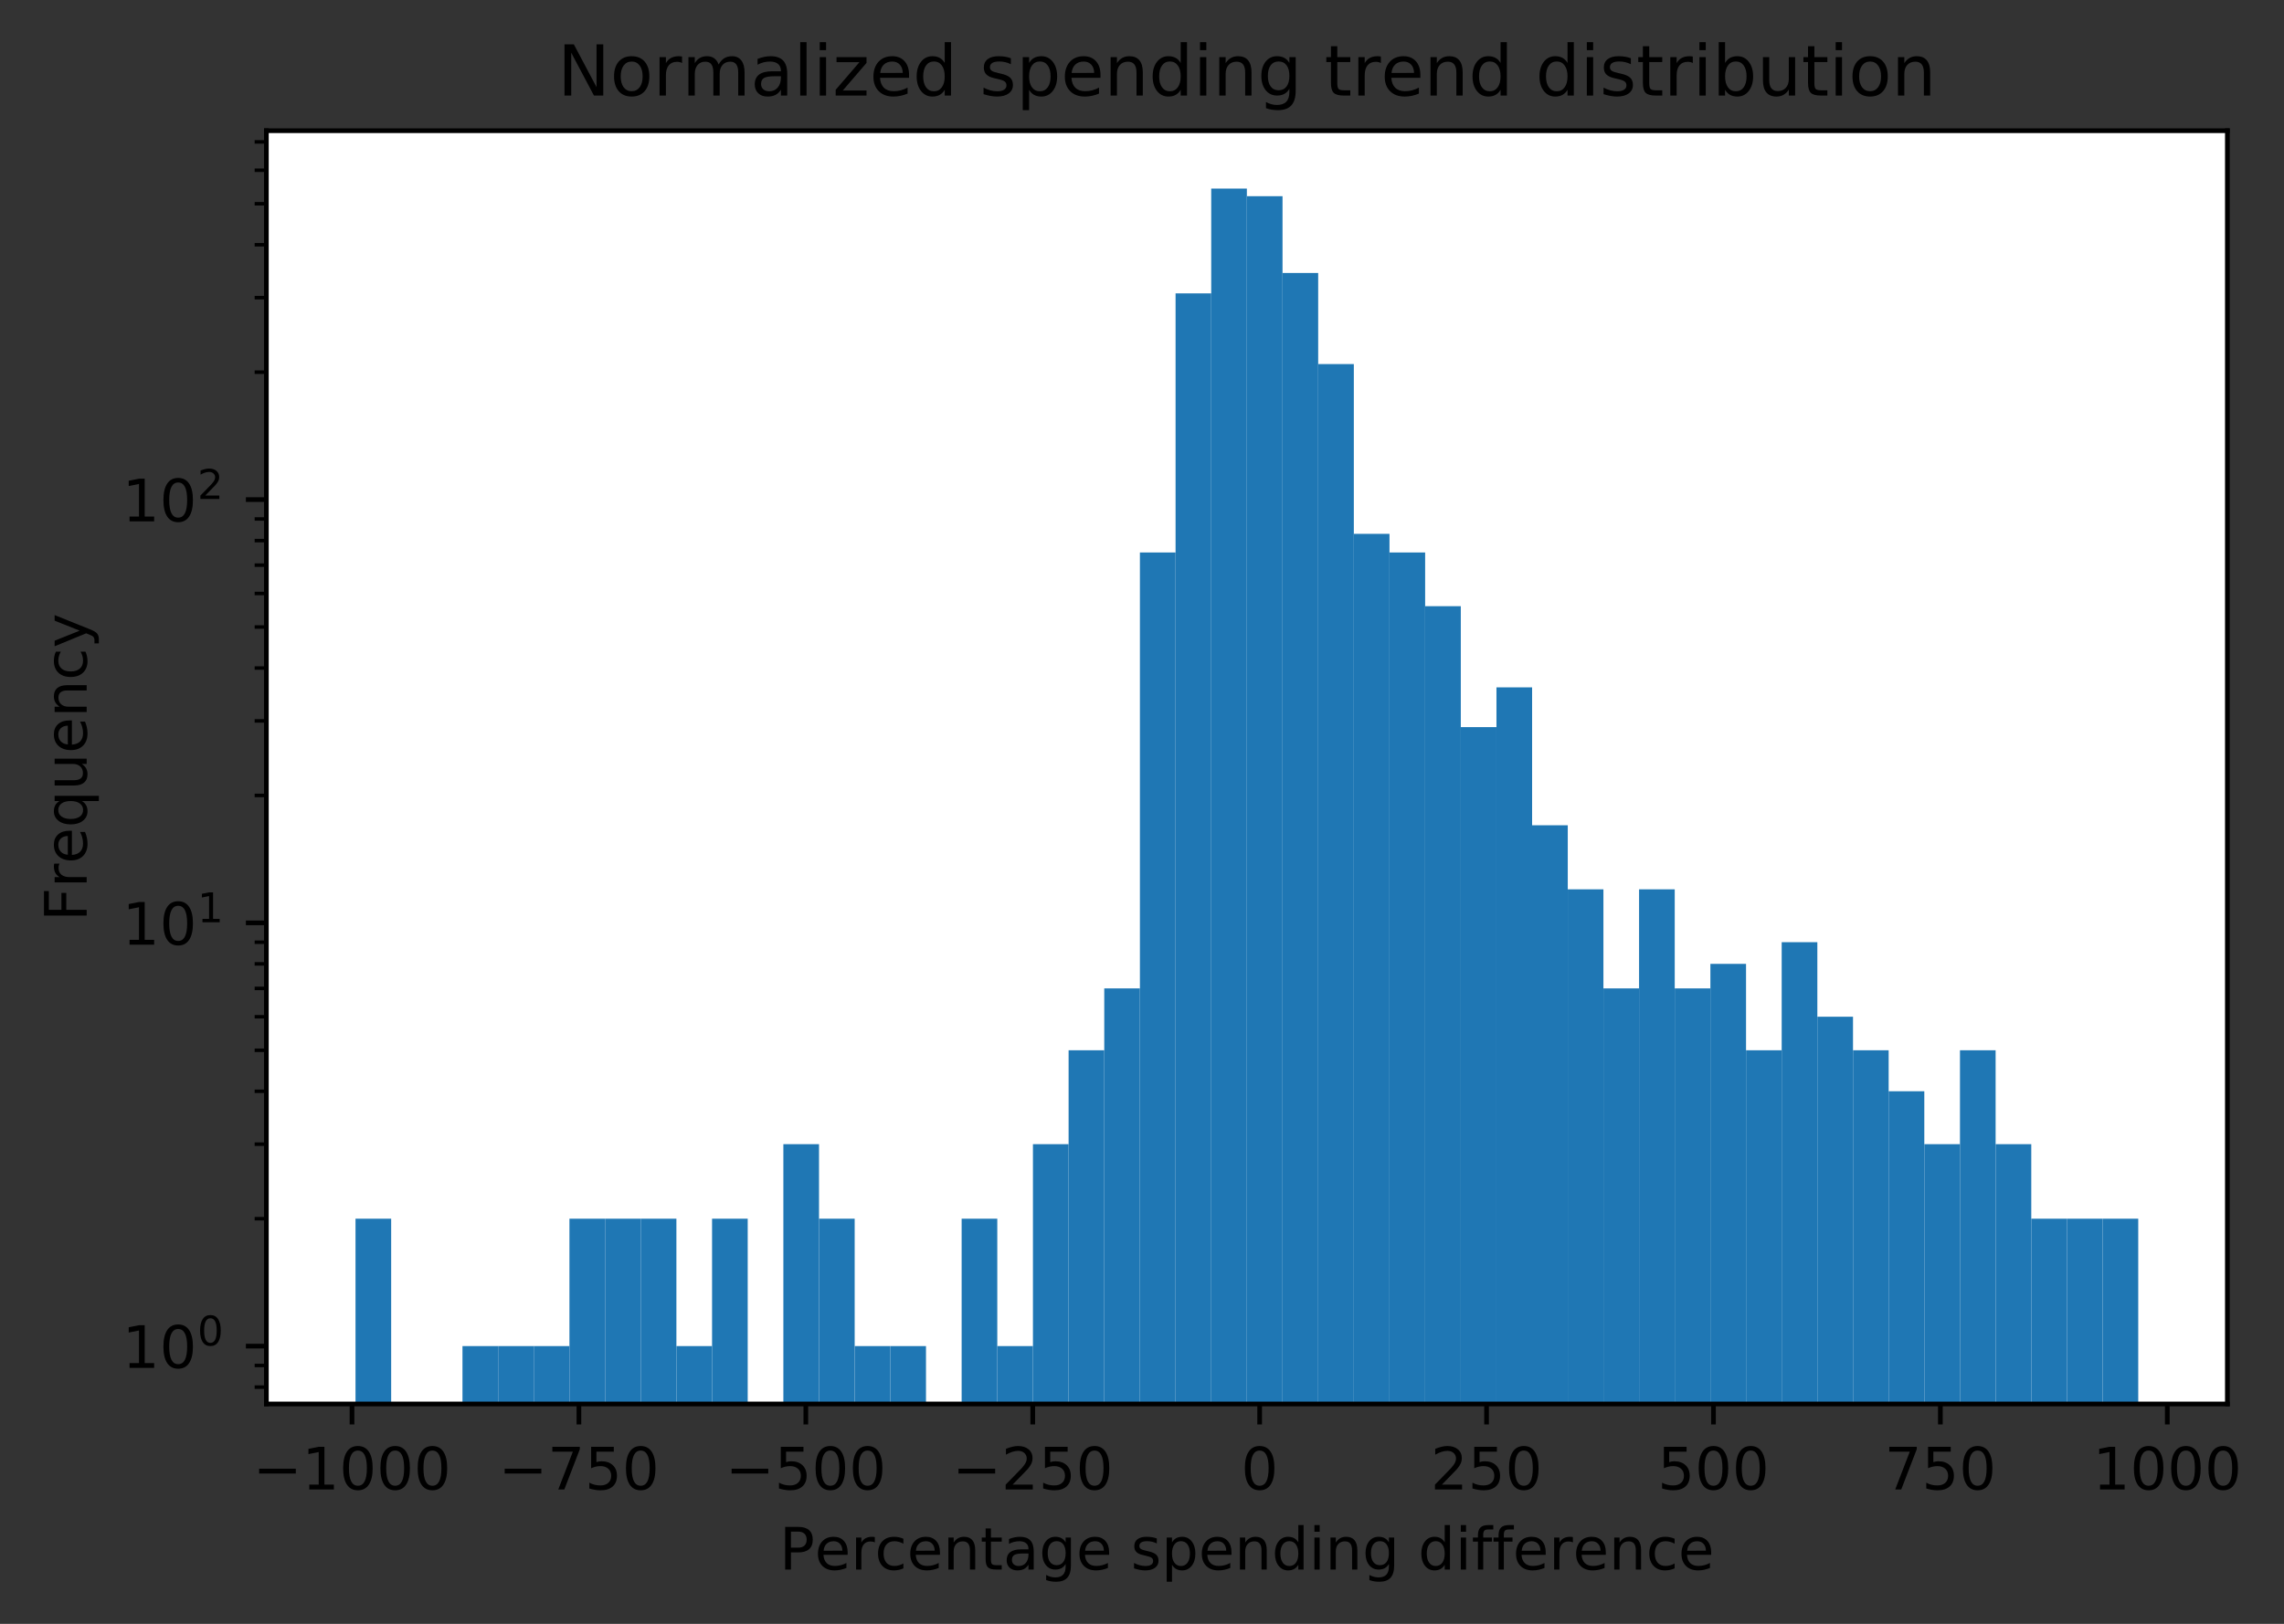 <?xml version="1.0" encoding="utf-8" standalone="no"?>
<!DOCTYPE svg PUBLIC "-//W3C//DTD SVG 1.1//EN"
  "http://www.w3.org/Graphics/SVG/1.1/DTD/svg11.dtd">
<!-- Created with matplotlib (https://matplotlib.org/) -->
<svg height="277.314pt" version="1.1" viewBox="0 0 389.946 277.314" width="389.946pt" xmlns="http://www.w3.org/2000/svg" xmlns:xlink="http://www.w3.org/1999/xlink">
 <rect x="0" y="0" width="389.946" height="277.314" fill="#333333" stroke="none"/>
 <defs>
  <style type="text/css">
*{stroke-linecap:butt;stroke-linejoin:round;}
  </style>
 </defs>
 <g id="figure_1">
  <g id="patch_1">
   <path d="M 0 277.314 
L 389.946 277.314 
L 389.946 0 
L 0 0 
z
" style="fill:none;"/>
  </g>
  <g id="axes_1">
   <g id="patch_2">
    <path d="M 45.478 239.758 
L 380.278 239.758 
L 380.278 22.318 
L 45.478 22.318 
z
" style="fill:#ffffff;"/>
   </g>
   <g id="patch_3">
    <path clip-path="url(#p55cdf8e713)" d="M 60.696 72510.385 
L 66.784 72510.385 
L 66.784 208.116 
L 60.696 208.116 
z
" style="fill:#1f77b4;"/>
   </g>
   <g id="patch_4">
    <path clip-path="url(#p55cdf8e713)" d="M 66.784 72510.385 
L 72.871 72510.385 
L 72.871 72510.385 
L 66.784 72510.385 
z
" style="fill:#1f77b4;"/>
   </g>
   <g id="patch_5">
    <path clip-path="url(#p55cdf8e713)" d="M 72.871 72510.385 
L 78.958 72510.385 
L 78.958 72510.385 
L 72.871 72510.385 
z
" style="fill:#1f77b4;"/>
   </g>
   <g id="patch_6">
    <path clip-path="url(#p55cdf8e713)" d="M 78.958 72510.385 
L 85.045 72510.385 
L 85.045 229.874 
L 78.958 229.874 
z
" style="fill:#1f77b4;"/>
   </g>
   <g id="patch_7">
    <path clip-path="url(#p55cdf8e713)" d="M 85.045 72510.385 
L 91.133 72510.385 
L 91.133 229.874 
L 85.045 229.874 
z
" style="fill:#1f77b4;"/>
   </g>
   <g id="patch_8">
    <path clip-path="url(#p55cdf8e713)" d="M 91.133 72510.385 
L 97.22 72510.385 
L 97.22 229.874 
L 91.133 229.874 
z
" style="fill:#1f77b4;"/>
   </g>
   <g id="patch_9">
    <path clip-path="url(#p55cdf8e713)" d="M 97.22 72510.385 
L 103.307 72510.385 
L 103.307 208.116 
L 97.22 208.116 
z
" style="fill:#1f77b4;"/>
   </g>
   <g id="patch_10">
    <path clip-path="url(#p55cdf8e713)" d="M 103.307 72510.385 
L 109.394 72510.385 
L 109.394 208.116 
L 103.307 208.116 
z
" style="fill:#1f77b4;"/>
   </g>
   <g id="patch_11">
    <path clip-path="url(#p55cdf8e713)" d="M 109.394 72510.385 
L 115.482 72510.385 
L 115.482 208.116 
L 109.394 208.116 
z
" style="fill:#1f77b4;"/>
   </g>
   <g id="patch_12">
    <path clip-path="url(#p55cdf8e713)" d="M 115.482 72510.385 
L 121.569 72510.385 
L 121.569 229.874 
L 115.482 229.874 
z
" style="fill:#1f77b4;"/>
   </g>
   <g id="patch_13">
    <path clip-path="url(#p55cdf8e713)" d="M 121.569 72510.385 
L 127.656 72510.385 
L 127.656 208.116 
L 121.569 208.116 
z
" style="fill:#1f77b4;"/>
   </g>
   <g id="patch_14">
    <path clip-path="url(#p55cdf8e713)" d="M 127.656 72510.385 
L 133.744 72510.385 
L 133.744 72510.385 
L 127.656 72510.385 
z
" style="fill:#1f77b4;"/>
   </g>
   <g id="patch_15">
    <path clip-path="url(#p55cdf8e713)" d="M 133.744 72510.385 
L 139.831 72510.385 
L 139.831 195.388 
L 133.744 195.388 
z
" style="fill:#1f77b4;"/>
   </g>
   <g id="patch_16">
    <path clip-path="url(#p55cdf8e713)" d="M 139.831 72510.385 
L 145.918 72510.385 
L 145.918 208.116 
L 139.831 208.116 
z
" style="fill:#1f77b4;"/>
   </g>
   <g id="patch_17">
    <path clip-path="url(#p55cdf8e713)" d="M 145.918 72510.385 
L 152.005 72510.385 
L 152.005 229.874 
L 145.918 229.874 
z
" style="fill:#1f77b4;"/>
   </g>
   <g id="patch_18">
    <path clip-path="url(#p55cdf8e713)" d="M 152.005 72510.385 
L 158.093 72510.385 
L 158.093 229.874 
L 152.005 229.874 
z
" style="fill:#1f77b4;"/>
   </g>
   <g id="patch_19">
    <path clip-path="url(#p55cdf8e713)" d="M 158.093 72510.385 
L 164.18 72510.385 
L 164.18 72510.385 
L 158.093 72510.385 
z
" style="fill:#1f77b4;"/>
   </g>
   <g id="patch_20">
    <path clip-path="url(#p55cdf8e713)" d="M 164.18 72510.385 
L 170.267 72510.385 
L 170.267 208.116 
L 164.18 208.116 
z
" style="fill:#1f77b4;"/>
   </g>
   <g id="patch_21">
    <path clip-path="url(#p55cdf8e713)" d="M 170.267 72510.385 
L 176.354 72510.385 
L 176.354 229.874 
L 170.267 229.874 
z
" style="fill:#1f77b4;"/>
   </g>
   <g id="patch_22">
    <path clip-path="url(#p55cdf8e713)" d="M 176.354 72510.385 
L 182.442 72510.385 
L 182.442 195.388 
L 176.354 195.388 
z
" style="fill:#1f77b4;"/>
   </g>
   <g id="patch_23">
    <path clip-path="url(#p55cdf8e713)" d="M 182.442 72510.385 
L 188.529 72510.385 
L 188.529 179.353 
L 182.442 179.353 
z
" style="fill:#1f77b4;"/>
   </g>
   <g id="patch_24">
    <path clip-path="url(#p55cdf8e713)" d="M 188.529 72510.385 
L 194.616 72510.385 
L 194.616 168.79 
L 188.529 168.79 
z
" style="fill:#1f77b4;"/>
   </g>
   <g id="patch_25">
    <path clip-path="url(#p55cdf8e713)" d="M 194.616 72510.385 
L 200.704 72510.385 
L 200.704 94.344 
L 194.616 94.344 
z
" style="fill:#1f77b4;"/>
   </g>
   <g id="patch_26">
    <path clip-path="url(#p55cdf8e713)" d="M 200.704 72510.385 
L 206.791 72510.385 
L 206.791 50.103 
L 200.704 50.103 
z
" style="fill:#1f77b4;"/>
   </g>
   <g id="patch_27">
    <path clip-path="url(#p55cdf8e713)" d="M 206.791 72510.385 
L 212.878 72510.385 
L 212.878 32.202 
L 206.791 32.202 
z
" style="fill:#1f77b4;"/>
   </g>
   <g id="patch_28">
    <path clip-path="url(#p55cdf8e713)" d="M 212.878 72510.385 
L 218.965 72510.385 
L 218.965 33.5 
L 212.878 33.5 
z
" style="fill:#1f77b4;"/>
   </g>
   <g id="patch_29">
    <path clip-path="url(#p55cdf8e713)" d="M 218.965 72510.385 
L 225.053 72510.385 
L 225.053 46.622 
L 218.965 46.622 
z
" style="fill:#1f77b4;"/>
   </g>
   <g id="patch_30">
    <path clip-path="url(#p55cdf8e713)" d="M 225.053 72510.385 
L 231.14 72510.385 
L 231.14 62.173 
L 225.053 62.173 
z
" style="fill:#1f77b4;"/>
   </g>
   <g id="patch_31">
    <path clip-path="url(#p55cdf8e713)" d="M 231.14 72510.385 
L 237.227 72510.385 
L 237.227 91.163 
L 231.14 91.163 
z
" style="fill:#1f77b4;"/>
   </g>
   <g id="patch_32">
    <path clip-path="url(#p55cdf8e713)" d="M 237.227 72510.385 
L 243.314 72510.385 
L 243.314 94.344 
L 237.227 94.344 
z
" style="fill:#1f77b4;"/>
   </g>
   <g id="patch_33">
    <path clip-path="url(#p55cdf8e713)" d="M 243.314 72510.385 
L 249.402 72510.385 
L 249.402 103.515 
L 243.314 103.515 
z
" style="fill:#1f77b4;"/>
   </g>
   <g id="patch_34">
    <path clip-path="url(#p55cdf8e713)" d="M 249.402 72510.385 
L 255.489 72510.385 
L 255.489 124.172 
L 249.402 124.172 
z
" style="fill:#1f77b4;"/>
   </g>
   <g id="patch_35">
    <path clip-path="url(#p55cdf8e713)" d="M 255.489 72510.385 
L 261.576 72510.385 
L 261.576 117.384 
L 255.489 117.384 
z
" style="fill:#1f77b4;"/>
   </g>
   <g id="patch_36">
    <path clip-path="url(#p55cdf8e713)" d="M 261.576 72510.385 
L 267.664 72510.385 
L 267.664 140.937 
L 261.576 140.937 
z
" style="fill:#1f77b4;"/>
   </g>
   <g id="patch_37">
    <path clip-path="url(#p55cdf8e713)" d="M 267.664 72510.385 
L 273.751 72510.385 
L 273.751 151.871 
L 267.664 151.871 
z
" style="fill:#1f77b4;"/>
   </g>
   <g id="patch_38">
    <path clip-path="url(#p55cdf8e713)" d="M 273.751 72510.385 
L 279.838 72510.385 
L 279.838 168.79 
L 273.751 168.79 
z
" style="fill:#1f77b4;"/>
   </g>
   <g id="patch_39">
    <path clip-path="url(#p55cdf8e713)" d="M 279.838 72510.385 
L 285.925 72510.385 
L 285.925 151.871 
L 279.838 151.871 
z
" style="fill:#1f77b4;"/>
   </g>
   <g id="patch_40">
    <path clip-path="url(#p55cdf8e713)" d="M 285.925 72510.385 
L 292.013 72510.385 
L 292.013 168.79 
L 285.925 168.79 
z
" style="fill:#1f77b4;"/>
   </g>
   <g id="patch_41">
    <path clip-path="url(#p55cdf8e713)" d="M 292.013 72510.385 
L 298.1 72510.385 
L 298.1 164.599 
L 292.013 164.599 
z
" style="fill:#1f77b4;"/>
   </g>
   <g id="patch_42">
    <path clip-path="url(#p55cdf8e713)" d="M 298.1 72510.385 
L 304.187 72510.385 
L 304.187 179.353 
L 298.1 179.353 
z
" style="fill:#1f77b4;"/>
   </g>
   <g id="patch_43">
    <path clip-path="url(#p55cdf8e713)" d="M 304.187 72510.385 
L 310.274 72510.385 
L 310.274 160.901 
L 304.187 160.901 
z
" style="fill:#1f77b4;"/>
   </g>
   <g id="patch_44">
    <path clip-path="url(#p55cdf8e713)" d="M 310.274 72510.385 
L 316.362 72510.385 
L 316.362 173.629 
L 310.274 173.629 
z
" style="fill:#1f77b4;"/>
   </g>
   <g id="patch_45">
    <path clip-path="url(#p55cdf8e713)" d="M 316.362 72510.385 
L 322.449 72510.385 
L 322.449 179.353 
L 316.362 179.353 
z
" style="fill:#1f77b4;"/>
   </g>
   <g id="patch_46">
    <path clip-path="url(#p55cdf8e713)" d="M 322.449 72510.385 
L 328.536 72510.385 
L 328.536 186.357 
L 322.449 186.357 
z
" style="fill:#1f77b4;"/>
   </g>
   <g id="patch_47">
    <path clip-path="url(#p55cdf8e713)" d="M 328.536 72510.385 
L 334.624 72510.385 
L 334.624 195.388 
L 328.536 195.388 
z
" style="fill:#1f77b4;"/>
   </g>
   <g id="patch_48">
    <path clip-path="url(#p55cdf8e713)" d="M 334.624 72510.385 
L 340.711 72510.385 
L 340.711 179.353 
L 334.624 179.353 
z
" style="fill:#1f77b4;"/>
   </g>
   <g id="patch_49">
    <path clip-path="url(#p55cdf8e713)" d="M 340.711 72510.385 
L 346.798 72510.385 
L 346.798 195.388 
L 340.711 195.388 
z
" style="fill:#1f77b4;"/>
   </g>
   <g id="patch_50">
    <path clip-path="url(#p55cdf8e713)" d="M 346.798 72510.385 
L 352.885 72510.385 
L 352.885 208.116 
L 346.798 208.116 
z
" style="fill:#1f77b4;"/>
   </g>
   <g id="patch_51">
    <path clip-path="url(#p55cdf8e713)" d="M 352.885 72510.385 
L 358.973 72510.385 
L 358.973 208.116 
L 352.885 208.116 
z
" style="fill:#1f77b4;"/>
   </g>
   <g id="patch_52">
    <path clip-path="url(#p55cdf8e713)" d="M 358.973 72510.385 
L 365.06 72510.385 
L 365.06 208.116 
L 358.973 208.116 
z
" style="fill:#1f77b4;"/>
   </g>
   <g id="matplotlib.axis_1">
    <g id="xtick_1">
     <g id="line2d_1">
      <defs>
       <path d="M 0 0 
L 0 3.5 
" id="m2a11804a08" style="stroke:#000000;stroke-width:0.8;"/>
      </defs>
      <g>
       <use style="stroke:#000000;stroke-width:0.8;" x="60.098" xlink:href="#m2a11804a08" y="239.758"/>
      </g>
     </g>
     <g id="text_1">
      <!-- −1000 -->
      <defs>
       <path d="M 10.594 35.5 
L 73.188 35.5 
L 73.188 27.203 
L 10.594 27.203 
z
" id="DejaVuSans-8722"/>
       <path d="M 12.406 8.297 
L 28.516 8.297 
L 28.516 63.922 
L 10.984 60.406 
L 10.984 69.391 
L 28.422 72.906 
L 38.281 72.906 
L 38.281 8.297 
L 54.391 8.297 
L 54.391 0 
L 12.406 0 
z
" id="DejaVuSans-49"/>
       <path d="M 31.781 66.406 
Q 24.172 66.406 20.328 58.906 
Q 16.5 51.422 16.5 36.375 
Q 16.5 21.391 20.328 13.891 
Q 24.172 6.391 31.781 6.391 
Q 39.453 6.391 43.281 13.891 
Q 47.125 21.391 47.125 36.375 
Q 47.125 51.422 43.281 58.906 
Q 39.453 66.406 31.781 66.406 
z
M 31.781 74.219 
Q 44.047 74.219 50.516 64.516 
Q 56.984 54.828 56.984 36.375 
Q 56.984 17.969 50.516 8.266 
Q 44.047 -1.422 31.781 -1.422 
Q 19.531 -1.422 13.062 8.266 
Q 6.594 17.969 6.594 36.375 
Q 6.594 54.828 13.062 64.516 
Q 19.531 74.219 31.781 74.219 
z
" id="DejaVuSans-48"/>
      </defs>
      <g transform="translate(43.183 254.357)scale(0.1 -0.1)">
       <use xlink:href="#DejaVuSans-8722"/>
       <use x="83.789" xlink:href="#DejaVuSans-49"/>
       <use x="147.412" xlink:href="#DejaVuSans-48"/>
       <use x="211.035" xlink:href="#DejaVuSans-48"/>
       <use x="274.658" xlink:href="#DejaVuSans-48"/>
      </g>
     </g>
    </g>
    <g id="xtick_2">
     <g id="line2d_2">
      <g>
       <use style="stroke:#000000;stroke-width:0.8;" x="98.838" xlink:href="#m2a11804a08" y="239.758"/>
      </g>
     </g>
     <g id="text_2">
      <!-- −750 -->
      <defs>
       <path d="M 8.203 72.906 
L 55.078 72.906 
L 55.078 68.703 
L 28.609 0 
L 18.312 0 
L 43.219 64.594 
L 8.203 64.594 
z
" id="DejaVuSans-55"/>
       <path d="M 10.797 72.906 
L 49.516 72.906 
L 49.516 64.594 
L 19.828 64.594 
L 19.828 46.734 
Q 21.969 47.469 24.109 47.828 
Q 26.266 48.188 28.422 48.188 
Q 40.625 48.188 47.75 41.5 
Q 54.891 34.812 54.891 23.391 
Q 54.891 11.625 47.562 5.094 
Q 40.234 -1.422 26.906 -1.422 
Q 22.312 -1.422 17.547 -0.641 
Q 12.797 0.141 7.719 1.703 
L 7.719 11.625 
Q 12.109 9.234 16.797 8.062 
Q 21.484 6.891 26.703 6.891 
Q 35.156 6.891 40.078 11.328 
Q 45.016 15.766 45.016 23.391 
Q 45.016 31 40.078 35.438 
Q 35.156 39.891 26.703 39.891 
Q 22.75 39.891 18.812 39.016 
Q 14.891 38.141 10.797 36.281 
z
" id="DejaVuSans-53"/>
      </defs>
      <g transform="translate(85.104 254.357)scale(0.1 -0.1)">
       <use xlink:href="#DejaVuSans-8722"/>
       <use x="83.789" xlink:href="#DejaVuSans-55"/>
       <use x="147.412" xlink:href="#DejaVuSans-53"/>
       <use x="211.035" xlink:href="#DejaVuSans-48"/>
      </g>
     </g>
    </g>
    <g id="xtick_3">
     <g id="line2d_3">
      <g>
       <use style="stroke:#000000;stroke-width:0.8;" x="137.578" xlink:href="#m2a11804a08" y="239.758"/>
      </g>
     </g>
     <g id="text_3">
      <!-- −500 -->
      <g transform="translate(123.845 254.357)scale(0.1 -0.1)">
       <use xlink:href="#DejaVuSans-8722"/>
       <use x="83.789" xlink:href="#DejaVuSans-53"/>
       <use x="147.412" xlink:href="#DejaVuSans-48"/>
       <use x="211.035" xlink:href="#DejaVuSans-48"/>
      </g>
     </g>
    </g>
    <g id="xtick_4">
     <g id="line2d_4">
      <g>
       <use style="stroke:#000000;stroke-width:0.8;" x="176.319" xlink:href="#m2a11804a08" y="239.758"/>
      </g>
     </g>
     <g id="text_4">
      <!-- −250 -->
      <defs>
       <path d="M 19.188 8.297 
L 53.609 8.297 
L 53.609 0 
L 7.328 0 
L 7.328 8.297 
Q 12.938 14.109 22.625 23.891 
Q 32.328 33.688 34.812 36.531 
Q 39.547 41.844 41.422 45.531 
Q 43.312 49.219 43.312 52.781 
Q 43.312 58.594 39.234 62.25 
Q 35.156 65.922 28.609 65.922 
Q 23.969 65.922 18.812 64.312 
Q 13.672 62.703 7.812 59.422 
L 7.812 69.391 
Q 13.766 71.781 18.938 73 
Q 24.125 74.219 28.422 74.219 
Q 39.75 74.219 46.484 68.547 
Q 53.219 62.891 53.219 53.422 
Q 53.219 48.922 51.531 44.891 
Q 49.859 40.875 45.406 35.406 
Q 44.188 33.984 37.641 27.219 
Q 31.109 20.453 19.188 8.297 
z
" id="DejaVuSans-50"/>
      </defs>
      <g transform="translate(162.585 254.357)scale(0.1 -0.1)">
       <use xlink:href="#DejaVuSans-8722"/>
       <use x="83.789" xlink:href="#DejaVuSans-50"/>
       <use x="147.412" xlink:href="#DejaVuSans-53"/>
       <use x="211.035" xlink:href="#DejaVuSans-48"/>
      </g>
     </g>
    </g>
    <g id="xtick_5">
     <g id="line2d_5">
      <g>
       <use style="stroke:#000000;stroke-width:0.8;" x="215.059" xlink:href="#m2a11804a08" y="239.758"/>
      </g>
     </g>
     <g id="text_5">
      <!-- 0 -->
      <g transform="translate(211.878 254.357)scale(0.1 -0.1)">
       <use xlink:href="#DejaVuSans-48"/>
      </g>
     </g>
    </g>
    <g id="xtick_6">
     <g id="line2d_6">
      <g>
       <use style="stroke:#000000;stroke-width:0.8;" x="253.799" xlink:href="#m2a11804a08" y="239.758"/>
      </g>
     </g>
     <g id="text_6">
      <!-- 250 -->
      <g transform="translate(244.256 254.357)scale(0.1 -0.1)">
       <use xlink:href="#DejaVuSans-50"/>
       <use x="63.623" xlink:href="#DejaVuSans-53"/>
       <use x="127.246" xlink:href="#DejaVuSans-48"/>
      </g>
     </g>
    </g>
    <g id="xtick_7">
     <g id="line2d_7">
      <g>
       <use style="stroke:#000000;stroke-width:0.8;" x="292.54" xlink:href="#m2a11804a08" y="239.758"/>
      </g>
     </g>
     <g id="text_7">
      <!-- 500 -->
      <g transform="translate(282.996 254.357)scale(0.1 -0.1)">
       <use xlink:href="#DejaVuSans-53"/>
       <use x="63.623" xlink:href="#DejaVuSans-48"/>
       <use x="127.246" xlink:href="#DejaVuSans-48"/>
      </g>
     </g>
    </g>
    <g id="xtick_8">
     <g id="line2d_8">
      <g>
       <use style="stroke:#000000;stroke-width:0.8;" x="331.28" xlink:href="#m2a11804a08" y="239.758"/>
      </g>
     </g>
     <g id="text_8">
      <!-- 750 -->
      <g transform="translate(321.737 254.357)scale(0.1 -0.1)">
       <use xlink:href="#DejaVuSans-55"/>
       <use x="63.623" xlink:href="#DejaVuSans-53"/>
       <use x="127.246" xlink:href="#DejaVuSans-48"/>
      </g>
     </g>
    </g>
    <g id="xtick_9">
     <g id="line2d_9">
      <g>
       <use style="stroke:#000000;stroke-width:0.8;" x="370.021" xlink:href="#m2a11804a08" y="239.758"/>
      </g>
     </g>
     <g id="text_9">
      <!-- 1000 -->
      <g transform="translate(357.296 254.357)scale(0.1 -0.1)">
       <use xlink:href="#DejaVuSans-49"/>
       <use x="63.623" xlink:href="#DejaVuSans-48"/>
       <use x="127.246" xlink:href="#DejaVuSans-48"/>
       <use x="190.869" xlink:href="#DejaVuSans-48"/>
      </g>
     </g>
    </g>
    <g id="text_10">
     <!-- Percentage spending difference -->
     <defs>
      <path d="M 19.672 64.797 
L 19.672 37.406 
L 32.078 37.406 
Q 38.969 37.406 42.719 40.969 
Q 46.484 44.531 46.484 51.125 
Q 46.484 57.672 42.719 61.234 
Q 38.969 64.797 32.078 64.797 
z
M 9.812 72.906 
L 32.078 72.906 
Q 44.344 72.906 50.609 67.359 
Q 56.891 61.812 56.891 51.125 
Q 56.891 40.328 50.609 34.812 
Q 44.344 29.297 32.078 29.297 
L 19.672 29.297 
L 19.672 0 
L 9.812 0 
z
" id="DejaVuSans-80"/>
      <path d="M 56.203 29.594 
L 56.203 25.203 
L 14.891 25.203 
Q 15.484 15.922 20.484 11.062 
Q 25.484 6.203 34.422 6.203 
Q 39.594 6.203 44.453 7.469 
Q 49.312 8.734 54.109 11.281 
L 54.109 2.781 
Q 49.266 0.734 44.188 -0.344 
Q 39.109 -1.422 33.891 -1.422 
Q 20.797 -1.422 13.156 6.188 
Q 5.516 13.812 5.516 26.812 
Q 5.516 40.234 12.766 48.109 
Q 20.016 56 32.328 56 
Q 43.359 56 49.781 48.891 
Q 56.203 41.797 56.203 29.594 
z
M 47.219 32.234 
Q 47.125 39.594 43.094 43.984 
Q 39.062 48.391 32.422 48.391 
Q 24.906 48.391 20.391 44.141 
Q 15.875 39.891 15.188 32.172 
z
" id="DejaVuSans-101"/>
      <path d="M 41.109 46.297 
Q 39.594 47.172 37.812 47.578 
Q 36.031 48 33.891 48 
Q 26.266 48 22.188 43.047 
Q 18.109 38.094 18.109 28.812 
L 18.109 0 
L 9.078 0 
L 9.078 54.688 
L 18.109 54.688 
L 18.109 46.188 
Q 20.953 51.172 25.484 53.578 
Q 30.031 56 36.531 56 
Q 37.453 56 38.578 55.875 
Q 39.703 55.766 41.062 55.516 
z
" id="DejaVuSans-114"/>
      <path d="M 48.781 52.594 
L 48.781 44.188 
Q 44.969 46.297 41.141 47.344 
Q 37.312 48.391 33.406 48.391 
Q 24.656 48.391 19.812 42.844 
Q 14.984 37.312 14.984 27.297 
Q 14.984 17.281 19.812 11.734 
Q 24.656 6.203 33.406 6.203 
Q 37.312 6.203 41.141 7.25 
Q 44.969 8.297 48.781 10.406 
L 48.781 2.094 
Q 45.016 0.344 40.984 -0.531 
Q 36.969 -1.422 32.422 -1.422 
Q 20.062 -1.422 12.781 6.344 
Q 5.516 14.109 5.516 27.297 
Q 5.516 40.672 12.859 48.328 
Q 20.219 56 33.016 56 
Q 37.156 56 41.109 55.141 
Q 45.062 54.297 48.781 52.594 
z
" id="DejaVuSans-99"/>
      <path d="M 54.891 33.016 
L 54.891 0 
L 45.906 0 
L 45.906 32.719 
Q 45.906 40.484 42.875 44.328 
Q 39.844 48.188 33.797 48.188 
Q 26.516 48.188 22.312 43.547 
Q 18.109 38.922 18.109 30.906 
L 18.109 0 
L 9.078 0 
L 9.078 54.688 
L 18.109 54.688 
L 18.109 46.188 
Q 21.344 51.125 25.703 53.562 
Q 30.078 56 35.797 56 
Q 45.219 56 50.047 50.172 
Q 54.891 44.344 54.891 33.016 
z
" id="DejaVuSans-110"/>
      <path d="M 18.312 70.219 
L 18.312 54.688 
L 36.812 54.688 
L 36.812 47.703 
L 18.312 47.703 
L 18.312 18.016 
Q 18.312 11.328 20.141 9.422 
Q 21.969 7.516 27.594 7.516 
L 36.812 7.516 
L 36.812 0 
L 27.594 0 
Q 17.188 0 13.234 3.875 
Q 9.281 7.766 9.281 18.016 
L 9.281 47.703 
L 2.688 47.703 
L 2.688 54.688 
L 9.281 54.688 
L 9.281 70.219 
z
" id="DejaVuSans-116"/>
      <path d="M 34.281 27.484 
Q 23.391 27.484 19.188 25 
Q 14.984 22.516 14.984 16.5 
Q 14.984 11.719 18.141 8.906 
Q 21.297 6.109 26.703 6.109 
Q 34.188 6.109 38.703 11.406 
Q 43.219 16.703 43.219 25.484 
L 43.219 27.484 
z
M 52.203 31.203 
L 52.203 0 
L 43.219 0 
L 43.219 8.297 
Q 40.141 3.328 35.547 0.953 
Q 30.953 -1.422 24.312 -1.422 
Q 15.922 -1.422 10.953 3.297 
Q 6 8.016 6 15.922 
Q 6 25.141 12.172 29.828 
Q 18.359 34.516 30.609 34.516 
L 43.219 34.516 
L 43.219 35.406 
Q 43.219 41.609 39.141 45 
Q 35.062 48.391 27.688 48.391 
Q 23 48.391 18.547 47.266 
Q 14.109 46.141 10.016 43.891 
L 10.016 52.203 
Q 14.938 54.109 19.578 55.047 
Q 24.219 56 28.609 56 
Q 40.484 56 46.344 49.844 
Q 52.203 43.703 52.203 31.203 
z
" id="DejaVuSans-97"/>
      <path d="M 45.406 27.984 
Q 45.406 37.75 41.375 43.109 
Q 37.359 48.484 30.078 48.484 
Q 22.859 48.484 18.828 43.109 
Q 14.797 37.75 14.797 27.984 
Q 14.797 18.266 18.828 12.891 
Q 22.859 7.516 30.078 7.516 
Q 37.359 7.516 41.375 12.891 
Q 45.406 18.266 45.406 27.984 
z
M 54.391 6.781 
Q 54.391 -7.172 48.188 -13.984 
Q 42 -20.797 29.203 -20.797 
Q 24.469 -20.797 20.266 -20.094 
Q 16.062 -19.391 12.109 -17.922 
L 12.109 -9.188 
Q 16.062 -11.328 19.922 -12.344 
Q 23.781 -13.375 27.781 -13.375 
Q 36.625 -13.375 41.016 -8.766 
Q 45.406 -4.156 45.406 5.172 
L 45.406 9.625 
Q 42.625 4.781 38.281 2.391 
Q 33.938 0 27.875 0 
Q 17.828 0 11.672 7.656 
Q 5.516 15.328 5.516 27.984 
Q 5.516 40.672 11.672 48.328 
Q 17.828 56 27.875 56 
Q 33.938 56 38.281 53.609 
Q 42.625 51.219 45.406 46.391 
L 45.406 54.688 
L 54.391 54.688 
z
" id="DejaVuSans-103"/>
      <path id="DejaVuSans-32"/>
      <path d="M 44.281 53.078 
L 44.281 44.578 
Q 40.484 46.531 36.375 47.5 
Q 32.281 48.484 27.875 48.484 
Q 21.188 48.484 17.844 46.438 
Q 14.5 44.391 14.5 40.281 
Q 14.5 37.156 16.891 35.375 
Q 19.281 33.594 26.516 31.984 
L 29.594 31.297 
Q 39.156 29.25 43.188 25.516 
Q 47.219 21.781 47.219 15.094 
Q 47.219 7.469 41.188 3.016 
Q 35.156 -1.422 24.609 -1.422 
Q 20.219 -1.422 15.453 -0.562 
Q 10.688 0.297 5.422 2 
L 5.422 11.281 
Q 10.406 8.688 15.234 7.391 
Q 20.062 6.109 24.812 6.109 
Q 31.156 6.109 34.562 8.281 
Q 37.984 10.453 37.984 14.406 
Q 37.984 18.062 35.516 20.016 
Q 33.062 21.969 24.703 23.781 
L 21.578 24.516 
Q 13.234 26.266 9.516 29.906 
Q 5.812 33.547 5.812 39.891 
Q 5.812 47.609 11.281 51.797 
Q 16.75 56 26.812 56 
Q 31.781 56 36.172 55.266 
Q 40.578 54.547 44.281 53.078 
z
" id="DejaVuSans-115"/>
      <path d="M 18.109 8.203 
L 18.109 -20.797 
L 9.078 -20.797 
L 9.078 54.688 
L 18.109 54.688 
L 18.109 46.391 
Q 20.953 51.266 25.266 53.625 
Q 29.594 56 35.594 56 
Q 45.562 56 51.781 48.094 
Q 58.016 40.188 58.016 27.297 
Q 58.016 14.406 51.781 6.484 
Q 45.562 -1.422 35.594 -1.422 
Q 29.594 -1.422 25.266 0.953 
Q 20.953 3.328 18.109 8.203 
z
M 48.688 27.297 
Q 48.688 37.203 44.609 42.844 
Q 40.531 48.484 33.406 48.484 
Q 26.266 48.484 22.188 42.844 
Q 18.109 37.203 18.109 27.297 
Q 18.109 17.391 22.188 11.75 
Q 26.266 6.109 33.406 6.109 
Q 40.531 6.109 44.609 11.75 
Q 48.688 17.391 48.688 27.297 
z
" id="DejaVuSans-112"/>
      <path d="M 45.406 46.391 
L 45.406 75.984 
L 54.391 75.984 
L 54.391 0 
L 45.406 0 
L 45.406 8.203 
Q 42.578 3.328 38.25 0.953 
Q 33.938 -1.422 27.875 -1.422 
Q 17.969 -1.422 11.734 6.484 
Q 5.516 14.406 5.516 27.297 
Q 5.516 40.188 11.734 48.094 
Q 17.969 56 27.875 56 
Q 33.938 56 38.25 53.625 
Q 42.578 51.266 45.406 46.391 
z
M 14.797 27.297 
Q 14.797 17.391 18.875 11.75 
Q 22.953 6.109 30.078 6.109 
Q 37.203 6.109 41.297 11.75 
Q 45.406 17.391 45.406 27.297 
Q 45.406 37.203 41.297 42.844 
Q 37.203 48.484 30.078 48.484 
Q 22.953 48.484 18.875 42.844 
Q 14.797 37.203 14.797 27.297 
z
" id="DejaVuSans-100"/>
      <path d="M 9.422 54.688 
L 18.406 54.688 
L 18.406 0 
L 9.422 0 
z
M 9.422 75.984 
L 18.406 75.984 
L 18.406 64.594 
L 9.422 64.594 
z
" id="DejaVuSans-105"/>
      <path d="M 37.109 75.984 
L 37.109 68.5 
L 28.516 68.5 
Q 23.688 68.5 21.797 66.547 
Q 19.922 64.594 19.922 59.516 
L 19.922 54.688 
L 34.719 54.688 
L 34.719 47.703 
L 19.922 47.703 
L 19.922 0 
L 10.891 0 
L 10.891 47.703 
L 2.297 47.703 
L 2.297 54.688 
L 10.891 54.688 
L 10.891 58.5 
Q 10.891 67.625 15.141 71.797 
Q 19.391 75.984 28.609 75.984 
z
" id="DejaVuSans-102"/>
     </defs>
     <g transform="translate(133.072 268.035)scale(0.1 -0.1)">
      <use xlink:href="#DejaVuSans-80"/>
      <use x="60.256" xlink:href="#DejaVuSans-101"/>
      <use x="121.779" xlink:href="#DejaVuSans-114"/>
      <use x="162.861" xlink:href="#DejaVuSans-99"/>
      <use x="217.842" xlink:href="#DejaVuSans-101"/>
      <use x="279.365" xlink:href="#DejaVuSans-110"/>
      <use x="342.744" xlink:href="#DejaVuSans-116"/>
      <use x="381.953" xlink:href="#DejaVuSans-97"/>
      <use x="443.232" xlink:href="#DejaVuSans-103"/>
      <use x="506.709" xlink:href="#DejaVuSans-101"/>
      <use x="568.232" xlink:href="#DejaVuSans-32"/>
      <use x="600.02" xlink:href="#DejaVuSans-115"/>
      <use x="652.119" xlink:href="#DejaVuSans-112"/>
      <use x="715.596" xlink:href="#DejaVuSans-101"/>
      <use x="777.119" xlink:href="#DejaVuSans-110"/>
      <use x="840.498" xlink:href="#DejaVuSans-100"/>
      <use x="903.975" xlink:href="#DejaVuSans-105"/>
      <use x="931.758" xlink:href="#DejaVuSans-110"/>
      <use x="995.137" xlink:href="#DejaVuSans-103"/>
      <use x="1058.613" xlink:href="#DejaVuSans-32"/>
      <use x="1090.4" xlink:href="#DejaVuSans-100"/>
      <use x="1153.877" xlink:href="#DejaVuSans-105"/>
      <use x="1181.66" xlink:href="#DejaVuSans-102"/>
      <use x="1216.865" xlink:href="#DejaVuSans-102"/>
      <use x="1252.07" xlink:href="#DejaVuSans-101"/>
      <use x="1313.594" xlink:href="#DejaVuSans-114"/>
      <use x="1354.676" xlink:href="#DejaVuSans-101"/>
      <use x="1416.199" xlink:href="#DejaVuSans-110"/>
      <use x="1479.578" xlink:href="#DejaVuSans-99"/>
      <use x="1534.559" xlink:href="#DejaVuSans-101"/>
     </g>
    </g>
   </g>
   <g id="matplotlib.axis_2">
    <g id="ytick_1">
     <g id="line2d_10">
      <defs>
       <path d="M 0 0 
L -3.5 0 
" id="m98267b5eb2" style="stroke:#000000;stroke-width:0.8;"/>
      </defs>
      <g>
       <use style="stroke:#000000;stroke-width:0.8;" x="45.478" xlink:href="#m98267b5eb2" y="229.874"/>
      </g>
     </g>
     <g id="text_11">
      <!-- $\mathdefault{10^{0}}$ -->
      <g transform="translate(20.878 233.674)scale(0.1 -0.1)">
       <use transform="translate(0 0.766)" xlink:href="#DejaVuSans-49"/>
       <use transform="translate(63.623 0.766)" xlink:href="#DejaVuSans-48"/>
       <use transform="translate(128.203 39.047)scale(0.7)" xlink:href="#DejaVuSans-48"/>
      </g>
     </g>
    </g>
    <g id="ytick_2">
     <g id="line2d_11">
      <g>
       <use style="stroke:#000000;stroke-width:0.8;" x="45.478" xlink:href="#m98267b5eb2" y="157.594"/>
      </g>
     </g>
     <g id="text_12">
      <!-- $\mathdefault{10^{1}}$ -->
      <g transform="translate(20.878 161.393)scale(0.1 -0.1)">
       <use transform="translate(0 0.684)" xlink:href="#DejaVuSans-49"/>
       <use transform="translate(63.623 0.684)" xlink:href="#DejaVuSans-48"/>
       <use transform="translate(128.203 38.966)scale(0.7)" xlink:href="#DejaVuSans-49"/>
      </g>
     </g>
    </g>
    <g id="ytick_3">
     <g id="line2d_12">
      <g>
       <use style="stroke:#000000;stroke-width:0.8;" x="45.478" xlink:href="#m98267b5eb2" y="85.313"/>
      </g>
     </g>
     <g id="text_13">
      <!-- $\mathdefault{10^{2}}$ -->
      <g transform="translate(20.878 89.113)scale(0.1 -0.1)">
       <use transform="translate(0 0.766)" xlink:href="#DejaVuSans-49"/>
       <use transform="translate(63.623 0.766)" xlink:href="#DejaVuSans-48"/>
       <use transform="translate(128.203 39.047)scale(0.7)" xlink:href="#DejaVuSans-50"/>
      </g>
     </g>
    </g>
    <g id="ytick_4">
     <g id="line2d_13">
      <defs>
       <path d="M 0 0 
L -2 0 
" id="mdd75f3e064" style="stroke:#000000;stroke-width:0.6;"/>
      </defs>
      <g>
       <use style="stroke:#000000;stroke-width:0.6;" x="45.478" xlink:href="#mdd75f3e064" y="236.879"/>
      </g>
     </g>
    </g>
    <g id="ytick_5">
     <g id="line2d_14">
      <g>
       <use style="stroke:#000000;stroke-width:0.6;" x="45.478" xlink:href="#mdd75f3e064" y="233.182"/>
      </g>
     </g>
    </g>
    <g id="ytick_6">
     <g id="line2d_15">
      <g>
       <use style="stroke:#000000;stroke-width:0.6;" x="45.478" xlink:href="#mdd75f3e064" y="208.116"/>
      </g>
     </g>
    </g>
    <g id="ytick_7">
     <g id="line2d_16">
      <g>
       <use style="stroke:#000000;stroke-width:0.6;" x="45.478" xlink:href="#mdd75f3e064" y="195.388"/>
      </g>
     </g>
    </g>
    <g id="ytick_8">
     <g id="line2d_17">
      <g>
       <use style="stroke:#000000;stroke-width:0.6;" x="45.478" xlink:href="#mdd75f3e064" y="186.357"/>
      </g>
     </g>
    </g>
    <g id="ytick_9">
     <g id="line2d_18">
      <g>
       <use style="stroke:#000000;stroke-width:0.6;" x="45.478" xlink:href="#mdd75f3e064" y="179.353"/>
      </g>
     </g>
    </g>
    <g id="ytick_10">
     <g id="line2d_19">
      <g>
       <use style="stroke:#000000;stroke-width:0.6;" x="45.478" xlink:href="#mdd75f3e064" y="173.629"/>
      </g>
     </g>
    </g>
    <g id="ytick_11">
     <g id="line2d_20">
      <g>
       <use style="stroke:#000000;stroke-width:0.6;" x="45.478" xlink:href="#mdd75f3e064" y="168.79"/>
      </g>
     </g>
    </g>
    <g id="ytick_12">
     <g id="line2d_21">
      <g>
       <use style="stroke:#000000;stroke-width:0.6;" x="45.478" xlink:href="#mdd75f3e064" y="164.599"/>
      </g>
     </g>
    </g>
    <g id="ytick_13">
     <g id="line2d_22">
      <g>
       <use style="stroke:#000000;stroke-width:0.6;" x="45.478" xlink:href="#mdd75f3e064" y="160.901"/>
      </g>
     </g>
    </g>
    <g id="ytick_14">
     <g id="line2d_23">
      <g>
       <use style="stroke:#000000;stroke-width:0.6;" x="45.478" xlink:href="#mdd75f3e064" y="135.835"/>
      </g>
     </g>
    </g>
    <g id="ytick_15">
     <g id="line2d_24">
      <g>
       <use style="stroke:#000000;stroke-width:0.6;" x="45.478" xlink:href="#mdd75f3e064" y="123.107"/>
      </g>
     </g>
    </g>
    <g id="ytick_16">
     <g id="line2d_25">
      <g>
       <use style="stroke:#000000;stroke-width:0.6;" x="45.478" xlink:href="#mdd75f3e064" y="114.077"/>
      </g>
     </g>
    </g>
    <g id="ytick_17">
     <g id="line2d_26">
      <g>
       <use style="stroke:#000000;stroke-width:0.6;" x="45.478" xlink:href="#mdd75f3e064" y="107.072"/>
      </g>
     </g>
    </g>
    <g id="ytick_18">
     <g id="line2d_27">
      <g>
       <use style="stroke:#000000;stroke-width:0.6;" x="45.478" xlink:href="#mdd75f3e064" y="101.349"/>
      </g>
     </g>
    </g>
    <g id="ytick_19">
     <g id="line2d_28">
      <g>
       <use style="stroke:#000000;stroke-width:0.6;" x="45.478" xlink:href="#mdd75f3e064" y="96.51"/>
      </g>
     </g>
    </g>
    <g id="ytick_20">
     <g id="line2d_29">
      <g>
       <use style="stroke:#000000;stroke-width:0.6;" x="45.478" xlink:href="#mdd75f3e064" y="92.318"/>
      </g>
     </g>
    </g>
    <g id="ytick_21">
     <g id="line2d_30">
      <g>
       <use style="stroke:#000000;stroke-width:0.6;" x="45.478" xlink:href="#mdd75f3e064" y="88.621"/>
      </g>
     </g>
    </g>
    <g id="ytick_22">
     <g id="line2d_31">
      <g>
       <use style="stroke:#000000;stroke-width:0.6;" x="45.478" xlink:href="#mdd75f3e064" y="63.555"/>
      </g>
     </g>
    </g>
    <g id="ytick_23">
     <g id="line2d_32">
      <g>
       <use style="stroke:#000000;stroke-width:0.6;" x="45.478" xlink:href="#mdd75f3e064" y="50.827"/>
      </g>
     </g>
    </g>
    <g id="ytick_24">
     <g id="line2d_33">
      <g>
       <use style="stroke:#000000;stroke-width:0.6;" x="45.478" xlink:href="#mdd75f3e064" y="41.796"/>
      </g>
     </g>
    </g>
    <g id="ytick_25">
     <g id="line2d_34">
      <g>
       <use style="stroke:#000000;stroke-width:0.6;" x="45.478" xlink:href="#mdd75f3e064" y="34.792"/>
      </g>
     </g>
    </g>
    <g id="ytick_26">
     <g id="line2d_35">
      <g>
       <use style="stroke:#000000;stroke-width:0.6;" x="45.478" xlink:href="#mdd75f3e064" y="29.068"/>
      </g>
     </g>
    </g>
    <g id="ytick_27">
     <g id="line2d_36">
      <g>
       <use style="stroke:#000000;stroke-width:0.6;" x="45.478" xlink:href="#mdd75f3e064" y="24.229"/>
      </g>
     </g>
    </g>
    <g id="text_14">
     <!-- Frequency -->
     <defs>
      <path d="M 9.812 72.906 
L 51.703 72.906 
L 51.703 64.594 
L 19.672 64.594 
L 19.672 43.109 
L 48.578 43.109 
L 48.578 34.812 
L 19.672 34.812 
L 19.672 0 
L 9.812 0 
z
" id="DejaVuSans-70"/>
      <path d="M 14.797 27.297 
Q 14.797 17.391 18.875 11.75 
Q 22.953 6.109 30.078 6.109 
Q 37.203 6.109 41.297 11.75 
Q 45.406 17.391 45.406 27.297 
Q 45.406 37.203 41.297 42.844 
Q 37.203 48.484 30.078 48.484 
Q 22.953 48.484 18.875 42.844 
Q 14.797 37.203 14.797 27.297 
z
M 45.406 8.203 
Q 42.578 3.328 38.25 0.953 
Q 33.938 -1.422 27.875 -1.422 
Q 17.969 -1.422 11.734 6.484 
Q 5.516 14.406 5.516 27.297 
Q 5.516 40.188 11.734 48.094 
Q 17.969 56 27.875 56 
Q 33.938 56 38.25 53.625 
Q 42.578 51.266 45.406 46.391 
L 45.406 54.688 
L 54.391 54.688 
L 54.391 -20.797 
L 45.406 -20.797 
z
" id="DejaVuSans-113"/>
      <path d="M 8.5 21.578 
L 8.5 54.688 
L 17.484 54.688 
L 17.484 21.922 
Q 17.484 14.156 20.5 10.266 
Q 23.531 6.391 29.594 6.391 
Q 36.859 6.391 41.078 11.031 
Q 45.312 15.672 45.312 23.688 
L 45.312 54.688 
L 54.297 54.688 
L 54.297 0 
L 45.312 0 
L 45.312 8.406 
Q 42.047 3.422 37.719 1 
Q 33.406 -1.422 27.688 -1.422 
Q 18.266 -1.422 13.375 4.438 
Q 8.5 10.297 8.5 21.578 
z
M 31.109 56 
z
" id="DejaVuSans-117"/>
      <path d="M 32.172 -5.078 
Q 28.375 -14.844 24.75 -17.812 
Q 21.141 -20.797 15.094 -20.797 
L 7.906 -20.797 
L 7.906 -13.281 
L 13.188 -13.281 
Q 16.891 -13.281 18.938 -11.516 
Q 21 -9.766 23.484 -3.219 
L 25.094 0.875 
L 2.984 54.688 
L 12.5 54.688 
L 29.594 11.922 
L 46.688 54.688 
L 56.203 54.688 
z
" id="DejaVuSans-121"/>
     </defs>
     <g transform="translate(14.798 157.336)rotate(-90)scale(0.1 -0.1)">
      <use xlink:href="#DejaVuSans-70"/>
      <use x="57.41" xlink:href="#DejaVuSans-114"/>
      <use x="98.492" xlink:href="#DejaVuSans-101"/>
      <use x="160.016" xlink:href="#DejaVuSans-113"/>
      <use x="223.492" xlink:href="#DejaVuSans-117"/>
      <use x="286.871" xlink:href="#DejaVuSans-101"/>
      <use x="348.395" xlink:href="#DejaVuSans-110"/>
      <use x="411.773" xlink:href="#DejaVuSans-99"/>
      <use x="466.754" xlink:href="#DejaVuSans-121"/>
     </g>
    </g>
   </g>
   <g id="patch_53">
    <path d="M 45.478 239.758 
L 45.478 22.318 
" style="fill:none;stroke:#000000;stroke-linecap:square;stroke-linejoin:miter;stroke-width:0.8;"/>
   </g>
   <g id="patch_54">
    <path d="M 380.278 239.758 
L 380.278 22.318 
" style="fill:none;stroke:#000000;stroke-linecap:square;stroke-linejoin:miter;stroke-width:0.8;"/>
   </g>
   <g id="patch_55">
    <path d="M 45.478 239.758 
L 380.278 239.758 
" style="fill:none;stroke:#000000;stroke-linecap:square;stroke-linejoin:miter;stroke-width:0.8;"/>
   </g>
   <g id="patch_56">
    <path d="M 45.478 22.318 
L 380.278 22.318 
" style="fill:none;stroke:#000000;stroke-linecap:square;stroke-linejoin:miter;stroke-width:0.8;"/>
   </g>
   <g id="text_15">
    <!-- Normalized spending trend distribution -->
    <defs>
     <path d="M 9.812 72.906 
L 23.094 72.906 
L 55.422 11.922 
L 55.422 72.906 
L 64.984 72.906 
L 64.984 0 
L 51.703 0 
L 19.391 60.984 
L 19.391 0 
L 9.812 0 
z
" id="DejaVuSans-78"/>
     <path d="M 30.609 48.391 
Q 23.391 48.391 19.188 42.75 
Q 14.984 37.109 14.984 27.297 
Q 14.984 17.484 19.156 11.844 
Q 23.344 6.203 30.609 6.203 
Q 37.797 6.203 41.984 11.859 
Q 46.188 17.531 46.188 27.297 
Q 46.188 37.016 41.984 42.703 
Q 37.797 48.391 30.609 48.391 
z
M 30.609 56 
Q 42.328 56 49.016 48.375 
Q 55.719 40.766 55.719 27.297 
Q 55.719 13.875 49.016 6.219 
Q 42.328 -1.422 30.609 -1.422 
Q 18.844 -1.422 12.172 6.219 
Q 5.516 13.875 5.516 27.297 
Q 5.516 40.766 12.172 48.375 
Q 18.844 56 30.609 56 
z
" id="DejaVuSans-111"/>
     <path d="M 52 44.188 
Q 55.375 50.25 60.062 53.125 
Q 64.75 56 71.094 56 
Q 79.641 56 84.281 50.016 
Q 88.922 44.047 88.922 33.016 
L 88.922 0 
L 79.891 0 
L 79.891 32.719 
Q 79.891 40.578 77.094 44.375 
Q 74.312 48.188 68.609 48.188 
Q 61.625 48.188 57.562 43.547 
Q 53.516 38.922 53.516 30.906 
L 53.516 0 
L 44.484 0 
L 44.484 32.719 
Q 44.484 40.625 41.703 44.406 
Q 38.922 48.188 33.109 48.188 
Q 26.219 48.188 22.156 43.531 
Q 18.109 38.875 18.109 30.906 
L 18.109 0 
L 9.078 0 
L 9.078 54.688 
L 18.109 54.688 
L 18.109 46.188 
Q 21.188 51.219 25.484 53.609 
Q 29.781 56 35.688 56 
Q 41.656 56 45.828 52.969 
Q 50 49.953 52 44.188 
z
" id="DejaVuSans-109"/>
     <path d="M 9.422 75.984 
L 18.406 75.984 
L 18.406 0 
L 9.422 0 
z
" id="DejaVuSans-108"/>
     <path d="M 5.516 54.688 
L 48.188 54.688 
L 48.188 46.484 
L 14.406 7.172 
L 48.188 7.172 
L 48.188 0 
L 4.297 0 
L 4.297 8.203 
L 38.094 47.516 
L 5.516 47.516 
z
" id="DejaVuSans-122"/>
     <path d="M 48.688 27.297 
Q 48.688 37.203 44.609 42.844 
Q 40.531 48.484 33.406 48.484 
Q 26.266 48.484 22.188 42.844 
Q 18.109 37.203 18.109 27.297 
Q 18.109 17.391 22.188 11.75 
Q 26.266 6.109 33.406 6.109 
Q 40.531 6.109 44.609 11.75 
Q 48.688 17.391 48.688 27.297 
z
M 18.109 46.391 
Q 20.953 51.266 25.266 53.625 
Q 29.594 56 35.594 56 
Q 45.562 56 51.781 48.094 
Q 58.016 40.188 58.016 27.297 
Q 58.016 14.406 51.781 6.484 
Q 45.562 -1.422 35.594 -1.422 
Q 29.594 -1.422 25.266 0.953 
Q 20.953 3.328 18.109 8.203 
L 18.109 0 
L 9.078 0 
L 9.078 75.984 
L 18.109 75.984 
z
" id="DejaVuSans-98"/>
    </defs>
    <g transform="translate(95.198 16.318)scale(0.12 -0.12)">
     <use xlink:href="#DejaVuSans-78"/>
     <use x="74.805" xlink:href="#DejaVuSans-111"/>
     <use x="135.986" xlink:href="#DejaVuSans-114"/>
     <use x="177.084" xlink:href="#DejaVuSans-109"/>
     <use x="274.496" xlink:href="#DejaVuSans-97"/>
     <use x="335.775" xlink:href="#DejaVuSans-108"/>
     <use x="363.559" xlink:href="#DejaVuSans-105"/>
     <use x="391.342" xlink:href="#DejaVuSans-122"/>
     <use x="443.832" xlink:href="#DejaVuSans-101"/>
     <use x="505.355" xlink:href="#DejaVuSans-100"/>
     <use x="568.832" xlink:href="#DejaVuSans-32"/>
     <use x="600.619" xlink:href="#DejaVuSans-115"/>
     <use x="652.719" xlink:href="#DejaVuSans-112"/>
     <use x="716.195" xlink:href="#DejaVuSans-101"/>
     <use x="777.719" xlink:href="#DejaVuSans-110"/>
     <use x="841.098" xlink:href="#DejaVuSans-100"/>
     <use x="904.574" xlink:href="#DejaVuSans-105"/>
     <use x="932.357" xlink:href="#DejaVuSans-110"/>
     <use x="995.736" xlink:href="#DejaVuSans-103"/>
     <use x="1059.213" xlink:href="#DejaVuSans-32"/>
     <use x="1091" xlink:href="#DejaVuSans-116"/>
     <use x="1130.209" xlink:href="#DejaVuSans-114"/>
     <use x="1171.291" xlink:href="#DejaVuSans-101"/>
     <use x="1232.814" xlink:href="#DejaVuSans-110"/>
     <use x="1296.193" xlink:href="#DejaVuSans-100"/>
     <use x="1359.67" xlink:href="#DejaVuSans-32"/>
     <use x="1391.457" xlink:href="#DejaVuSans-100"/>
     <use x="1454.934" xlink:href="#DejaVuSans-105"/>
     <use x="1482.717" xlink:href="#DejaVuSans-115"/>
     <use x="1534.816" xlink:href="#DejaVuSans-116"/>
     <use x="1574.025" xlink:href="#DejaVuSans-114"/>
     <use x="1615.139" xlink:href="#DejaVuSans-105"/>
     <use x="1642.922" xlink:href="#DejaVuSans-98"/>
     <use x="1706.398" xlink:href="#DejaVuSans-117"/>
     <use x="1769.777" xlink:href="#DejaVuSans-116"/>
     <use x="1808.986" xlink:href="#DejaVuSans-105"/>
     <use x="1836.77" xlink:href="#DejaVuSans-111"/>
     <use x="1897.951" xlink:href="#DejaVuSans-110"/>
    </g>
   </g>
  </g>
 </g>
 <defs>
  <clipPath id="p55cdf8e713">
   <rect height="217.44" width="334.8" x="45.478" y="22.318"/>
  </clipPath>
 </defs>
</svg>

